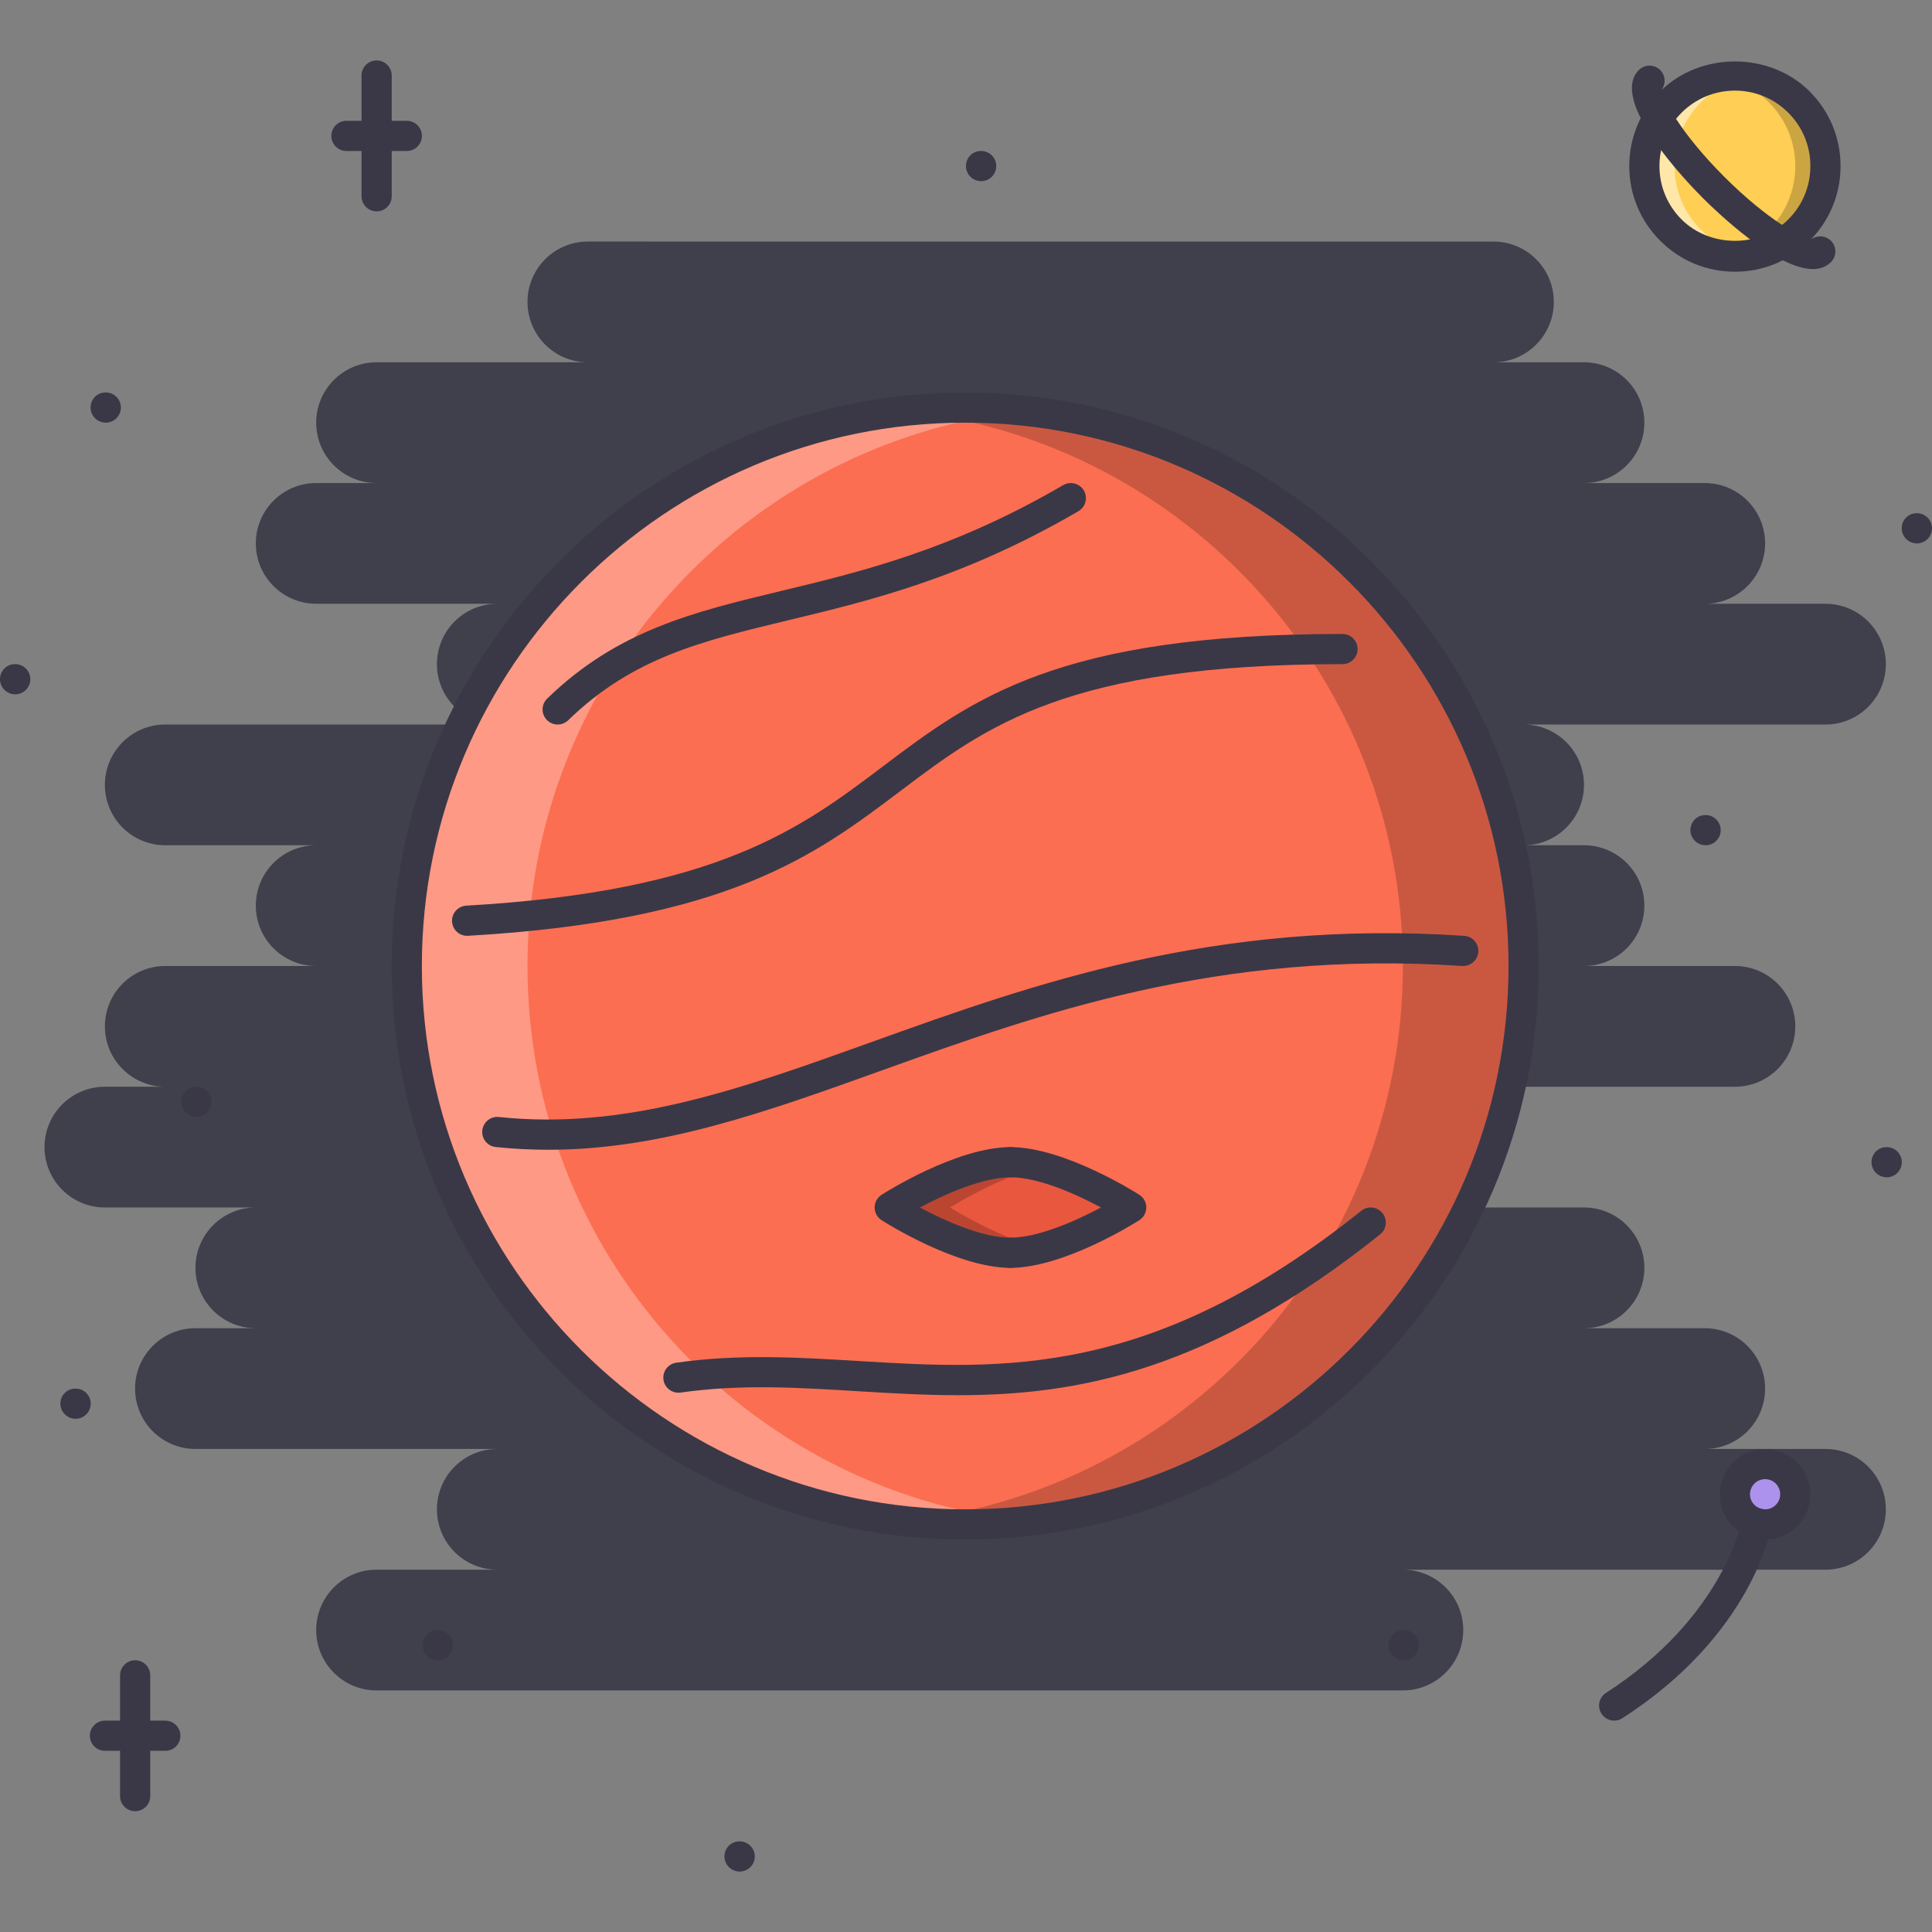 <?xml version="1.0"?>
<svg xmlns="http://www.w3.org/2000/svg" xmlns:xlink="http://www.w3.org/1999/xlink" version="1.1" id="Capa_1" x="0px" y="0px" viewBox="0 0 511.788 511.788" style="enable-background:new 0 0 511.788 511.788;" xml:space="preserve" width="512px" height="512px" class="hovered-paths"><rect x="0" y="0" width="511.788" height="511.788" fill="#808080" stroke="none"/><g><path style="fill:#403F4C" d="M483.568,383.832h-31.984c8.832,0,15.992-7.161,15.992-15.992c0-8.832-7.16-15.992-15.992-15.992  H419.6c8.831,0,15.992-7.161,15.992-15.992c0-8.832-7.161-15.993-15.992-15.993h-47.978c8.832,0,15.993-7.16,15.993-15.992  c0-8.831-7.161-15.992-15.993-15.992h87.958c8.832,0,15.992-7.16,15.992-15.992s-7.16-15.993-15.992-15.993H419.6  c8.831,0,15.992-7.161,15.992-15.992c0-8.832-7.161-15.992-15.992-15.992h-15.992c8.831,0,15.992-7.161,15.992-15.992  c0-8.832-7.161-15.993-15.992-15.993h79.961c8.832,0,15.992-7.161,15.992-15.992s-7.16-15.993-15.992-15.993h-31.984  c8.832,0,15.992-7.16,15.992-15.992s-7.16-15.992-15.992-15.992h-31.984c8.831,0,15.992-7.161,15.992-15.992  c0-8.832-7.161-15.992-15.992-15.992h-23.988c8.831,0,15.992-7.161,15.992-15.993s-7.161-15.992-15.992-15.992H155.726  c-8.832,0-15.992,7.161-15.992,15.992s7.16,15.992,15.992,15.992H99.752c-8.832,0-15.992,7.16-15.992,15.992  s7.161,15.992,15.992,15.992H83.76c-8.832,0-15.992,7.161-15.992,15.992c0,8.832,7.16,15.992,15.992,15.992h47.977  c-8.832,0-15.993,7.161-15.993,15.993s7.161,15.992,15.993,15.992H43.78c-8.832,0-15.993,7.161-15.993,15.993  c0,8.831,7.161,15.992,15.993,15.992h39.98c-8.832,0-15.992,7.16-15.992,15.992s7.16,15.992,15.992,15.992H43.78  c-8.832,0-15.993,7.16-15.993,15.992s7.161,15.992,15.993,15.992H27.787c-8.832,0-15.992,7.161-15.992,15.992  c0,8.832,7.161,15.992,15.992,15.992h39.981c-8.832,0-15.992,7.161-15.992,15.993c0,8.831,7.16,15.992,15.992,15.992H51.776  c-8.832,0-15.993,7.16-15.993,15.992c0,8.831,7.161,15.992,15.993,15.992h79.961c-8.832,0-15.993,7.161-15.993,15.992  c0,8.832,7.161,15.992,15.993,15.992H99.752c-8.832,0-15.992,7.161-15.992,15.993c0,8.831,7.161,15.992,15.992,15.992h271.869  c8.832,0,15.993-7.161,15.993-15.992c0-8.832-7.161-15.993-15.993-15.993h111.946c8.832,0,15.992-7.16,15.992-15.992  C499.56,390.994,492.4,383.832,483.568,383.832z" data-original="#656D78" class="hovered-path active-path" data-old_color="#656D78"/><path style="fill:#AC92EC;" d="M475.572,395.827c0,4.42-3.584,7.996-7.996,7.996c-4.42,0-7.996-3.576-7.996-7.996  s3.576-7.996,7.996-7.996C471.988,387.831,475.572,391.407,475.572,395.827z" data-original="#AC92EC"/><path style="fill:#FC6E51;" d="M403.607,255.894c0,81.695-66.234,147.929-147.929,147.929S107.749,337.59,107.749,255.894  s66.234-147.929,147.929-147.929S403.607,174.199,403.607,255.894z" data-original="#FC6E51"/><g style="opacity:0.3;">
	<path style="fill:#FFFFFF;" d="M139.733,255.894c0-76.288,57.769-139.05,131.936-147.031c-5.263-0.566-10.584-0.898-15.992-0.898   c-81.695,0-147.929,66.233-147.929,147.929s66.234,147.929,147.929,147.929c5.408,0,10.729-0.327,15.992-0.897   C197.502,394.945,139.733,332.185,139.733,255.894z" data-original="#FFFFFF" class=""/>
</g><g style="opacity:0.2;">
	<path d="M371.622,255.894c0,76.291-57.769,139.051-131.937,147.031c5.26,0.57,10.585,0.897,15.993,0.897   c81.695,0,147.929-66.233,147.929-147.929s-66.234-147.929-147.929-147.929c-5.408,0-10.733,0.332-15.993,0.898   C313.853,116.844,371.622,179.606,371.622,255.894z" data-original="#000000"/>
</g><path style="fill:#E9573F;" d="M267.671,307.869c-13.251,0-31.984,11.994-31.984,11.994s18.733,11.995,31.984,11.995  c13.252,0,31.985-11.995,31.985-11.995S280.923,307.869,267.671,307.869z" data-original="#E9573F"/><g style="opacity:0.2;">
	<path d="M251.679,319.863c0,0,12.275-7.777,23.988-10.775c-2.748-0.703-5.481-1.219-7.996-1.219   c-13.251,0-31.984,11.994-31.984,11.994s18.733,11.995,31.984,11.995c2.515,0,5.248-0.516,7.996-1.219   C263.955,327.641,251.679,319.863,251.679,319.863z" data-original="#000000"/>
</g><path style="fill:#FFCE54;" d="M483.568,43.996c0,13.248-10.744,23.989-23.988,23.989s-23.988-10.741-23.988-23.989  c0-13.247,10.744-23.988,23.988-23.988S483.568,30.748,483.568,43.996z" data-original="#FFCE54" class=""/><g style="opacity:0.5;">
	<path style="fill:#FFFFFF;" d="M443.587,43.996c0-11.877,8.652-21.673,19.99-23.586c-1.312-0.219-2.624-0.402-3.998-0.402   c-13.244,0-23.988,10.741-23.988,23.988c0,13.248,10.744,23.989,23.988,23.989c1.374,0,2.687-0.184,3.998-0.402   C452.24,65.669,443.587,55.873,443.587,43.996z" data-original="#FFFFFF" class=""/>
</g><g style="opacity:0.2;">
	<path d="M475.572,43.996c0,11.877-8.652,21.674-19.99,23.587c1.312,0.218,2.624,0.402,3.998,0.402   c13.244,0,23.988-10.741,23.988-23.989c0-13.247-10.744-23.988-23.988-23.988c-1.374,0-2.687,0.184-3.998,0.402   C466.919,22.323,475.572,32.119,475.572,43.996z" data-original="#000000"/>
</g><g>
	<path style="fill:#3A3847;" d="M195.945,495.779c-2.206,0-4.037-1.788-4.037-3.998s1.749-3.998,3.959-3.998h0.078   c2.21,0,3.998,1.788,3.998,3.998S198.155,495.779,195.945,495.779z" data-original="#3A3847" class=""/>
	<path style="fill:#3A3847;" d="M20.029,375.836c-2.206,0-4.037-1.788-4.037-3.998s1.75-3.998,3.959-3.998h0.078   c2.21,0,3.999,1.788,3.999,3.998S22.239,375.836,20.029,375.836z" data-original="#3A3847" class=""/>
	<path style="fill:#3A3847;" d="M115.983,439.806c-2.206,0-4.037-1.789-4.037-3.998c0-2.211,1.749-3.998,3.959-3.998h0.078   c2.21,0,3.998,1.787,3.998,3.998C119.981,438.017,118.193,439.806,115.983,439.806z" data-original="#3A3847" class=""/>
	<path style="fill:#3A3847;" d="M371.856,439.806c-2.202,0-4.029-1.789-4.029-3.998c0-2.211,1.749-3.998,3.951-3.998h0.078   c2.218,0,3.998,1.787,3.998,3.998C375.854,438.017,374.074,439.806,371.856,439.806z" data-original="#3A3847" class=""/>
	<path style="fill:#3A3847;" d="M499.794,311.867c-2.202,0-4.029-1.788-4.029-3.998c0-2.209,1.749-3.998,3.951-3.998h0.078   c2.218,0,3.998,1.789,3.998,3.998C503.792,310.079,502.012,311.867,499.794,311.867z" data-original="#3A3847" class=""/>
	<path style="fill:#3A3847;" d="M451.818,223.91c-2.202,0-4.029-1.788-4.029-3.998s1.749-3.998,3.951-3.998h0.078   c2.218,0,3.998,1.788,3.998,3.998S454.036,223.91,451.818,223.91z" data-original="#3A3847" class=""/>
	<path style="fill:#3A3847;" d="M507.79,143.948c-2.201,0-4.029-1.788-4.029-3.998s1.75-3.998,3.951-3.998h0.078   c2.218,0,3.998,1.788,3.998,3.998S510.008,143.948,507.79,143.948z" data-original="#3A3847" class=""/>
	<path style="fill:#3A3847;" d="M52.014,295.874c-2.206,0-4.038-1.788-4.038-3.998c0-2.209,1.75-3.998,3.959-3.998h0.078   c2.209,0,3.998,1.789,3.998,3.998C56.012,294.086,54.224,295.874,52.014,295.874z" data-original="#3A3847" class=""/>
	<path style="fill:#3A3847;" d="M259.914,47.994c-2.205,0-4.037-1.788-4.037-3.998c0-2.209,1.75-3.998,3.959-3.998h0.078   c2.21,0,3.994,1.789,3.994,3.998C263.908,46.206,262.123,47.994,259.914,47.994z" data-original="#3A3847" class=""/>
	<path style="fill:#3A3847;" d="M4.037,183.929c-2.206,0-4.037-1.789-4.037-3.998c0-2.21,1.749-3.998,3.959-3.998h0.078   c2.21,0,3.998,1.788,3.998,3.998C8.035,182.14,6.247,183.929,4.037,183.929z" data-original="#3A3847" class=""/>
	<path style="fill:#3A3847;" d="M28.025,111.963c-2.206,0-4.037-1.788-4.037-3.998s1.749-3.998,3.959-3.998h0.078   c2.209,0,3.998,1.788,3.998,3.998S30.235,111.963,28.025,111.963z" data-original="#3A3847" class=""/>
	<path style="fill:#3A3847;" d="M35.799,479.787c-2.209,0-3.998-1.788-3.998-3.998v-31.985c0-2.21,1.789-3.998,3.998-3.998   c2.21,0,3.999,1.788,3.999,3.998v31.984C39.797,477.998,38.009,479.787,35.799,479.787z" data-original="#3A3847" class=""/>
	<path style="fill:#3A3847;" d="M43.795,463.794H27.803c-2.209,0-3.998-1.789-3.998-3.998c0-2.21,1.789-3.998,3.998-3.998h15.993   c2.209,0,3.998,1.788,3.998,3.998C47.793,462.005,46.005,463.794,43.795,463.794z" data-original="#3A3847" class=""/>
	<path style="fill:#3A3847;" d="M99.768,55.99c-2.21,0-3.998-1.789-3.998-3.998V20.007c0-2.21,1.788-3.998,3.998-3.998   s3.998,1.788,3.998,3.998v31.985C103.766,54.202,101.978,55.99,99.768,55.99z" data-original="#3A3847" class=""/>
	<path style="fill:#3A3847;" d="M107.764,39.998H91.772c-2.21,0-3.998-1.788-3.998-3.998s1.788-3.998,3.998-3.998h15.992   c2.21,0,3.998,1.788,3.998,3.998S109.974,39.998,107.764,39.998z" data-original="#3A3847" class=""/>
	<path style="fill:#3A3847;" d="M459.58,71.982c-7.473,0-14.501-2.913-19.787-8.199c-5.287-5.287-8.199-12.314-8.199-19.788   c0-7.473,2.912-14.5,8.199-19.787c10.572-10.573,29.002-10.573,39.574,0c5.287,5.287,8.199,12.314,8.199,19.787   c0,7.474-2.912,14.501-8.199,19.788C474.081,69.07,467.052,71.982,459.58,71.982z M459.58,24.005   c-5.341,0-10.354,2.081-14.134,5.856c-3.779,3.776-5.856,8.797-5.856,14.134c0,5.338,2.077,10.358,5.856,14.134   c7.551,7.552,20.717,7.552,28.268,0c3.779-3.775,5.856-8.796,5.856-14.134c0-5.337-2.077-10.358-5.856-14.134   C469.934,26.086,464.921,24.005,459.58,24.005z" data-original="#3A3847" class=""/>
	<path style="fill:#3A3847;" d="M480.234,71.28c-9.753,0.004-25.566-15.235-29.135-18.804c-4.248-4.248-25.035-25.851-16.961-33.921   c1.562-1.562,4.092-1.562,5.654,0c1.39,1.386,1.546,3.537,0.469,5.095c0.148,2.562,4.974,11.655,16.492,23.173   s20.614,16.344,23.176,16.492c1.562-1.07,3.701-0.918,5.092,0.468c1.562,1.562,1.562,4.092,0,5.654   C483.724,70.729,482.092,71.28,480.234,71.28z" data-original="#3A3847" class=""/>
	<path style="fill:#3A3847;" d="M467.56,407.821c-4.99,0-9.378-3.014-11.182-7.668c-2.374-6.169,0.702-13.126,6.871-15.508   c6.083-2.374,13.182,0.812,15.508,6.855c1.156,2.999,1.078,6.263-0.218,9.184c-1.297,2.936-3.663,5.185-6.653,6.333   C470.497,407.556,469.043,407.821,467.56,407.821z M467.576,391.829c-0.484,0-0.969,0.094-1.437,0.266   c-2.062,0.796-3.093,3.124-2.296,5.169c0.773,2.016,3.107,3.077,5.17,2.296c0.999-0.39,1.779-1.14,2.217-2.108   c0.438-0.983,0.453-2.068,0.078-3.061C470.699,392.829,469.239,391.829,467.576,391.829z" data-original="#3A3847" class=""/>
	<path style="fill:#3A3847;" d="M427.595,455.798c-1.312,0-2.593-0.648-3.357-1.836c-1.203-1.85-0.664-4.333,1.194-5.521   c31.196-20.084,35.912-45.368,35.959-45.626c0.375-2.171,2.444-3.576,4.615-3.265c2.171,0.367,3.631,2.421,3.271,4.592   c-0.195,1.171-5.169,28.916-39.52,51.015C429.094,455.595,428.345,455.798,427.595,455.798z" data-original="#3A3847" class=""/>
	<path style="fill:#3A3847;" d="M255.678,407.821c-83.772,0-151.927-68.154-151.927-151.927s68.155-151.927,151.927-151.927   s151.927,68.154,151.927,151.927S339.45,407.821,255.678,407.821z M255.678,111.963c-79.364,0-143.931,64.566-143.931,143.931   c0,79.368,64.567,143.931,143.931,143.931c79.368,0,143.931-64.562,143.931-143.931   C399.609,176.53,335.045,111.963,255.678,111.963z" data-original="#3A3847" class=""/>
	<path style="fill:#3A3847;" d="M123.737,247.898c-2.104,0-3.865-1.644-3.986-3.768c-0.129-2.206,1.558-4.096,3.76-4.221   c66.578-3.818,88.758-20.568,110.205-36.768c23.974-18.104,46.622-35.206,121.914-35.206c2.21,0,3.998,1.789,3.998,3.998   c0,2.21-1.788,3.999-3.998,3.999c-72.621,0-94.22,16.316-117.092,33.589c-22.403,16.917-45.568,34.413-114.566,38.368   C123.893,247.894,123.815,247.898,123.737,247.898z" data-original="#3A3847" class=""/>
	<path style="fill:#3A3847;" d="M147.729,191.925c-1.042,0-2.085-0.406-2.87-1.214c-1.538-1.581-1.499-4.115,0.086-5.653   c18.632-18.093,38.724-22.927,61.986-28.521c21.248-5.111,45.33-10.905,74.718-28.037c1.905-1.102,4.357-0.461,5.466,1.44   c1.108,1.909,0.469,4.357-1.437,5.47c-30.404,17.722-55.095,23.661-76.877,28.9c-23.032,5.541-41.222,9.917-58.289,26.487   C149.736,191.55,148.733,191.925,147.729,191.925z" data-original="#3A3847" class=""/>
	<path style="fill:#3A3847;" d="M145.227,304.574c-4.576,0-9.203-0.234-13.908-0.727c-2.198-0.227-3.791-2.193-3.557-4.396   c0.23-2.186,2.194-3.811,4.393-3.553c33.578,3.506,63.841-7.332,98.886-19.92c42.425-15.23,90.511-32.508,156.838-28.072   c2.202,0.148,3.874,2.054,3.726,4.256c-0.148,2.206-2.094,3.869-4.256,3.725c-64.703-4.322-111.923,12.65-153.606,27.619   C202.555,294.704,175.052,304.574,145.227,304.574z" data-original="#3A3847" class=""/>
	<path style="fill:#3A3847;" d="M267.671,335.856c-2.209,0-3.998-1.788-3.998-3.998s1.789-3.999,3.998-3.999   c7.255,0,17.227-4.396,23.989-7.996c-6.263-3.342-16.328-7.996-23.989-7.996c-2.209,0-3.998-1.788-3.998-3.998   c0-2.209,1.789-3.998,3.998-3.998c14.26,0,33.336,12.111,34.141,12.627c1.147,0.734,1.843,2.007,1.843,3.365   c0,1.359-0.695,2.632-1.843,3.366C301.007,323.745,281.931,335.856,267.671,335.856z" data-original="#3A3847" class=""/>
	<path style="fill:#3A3847;" d="M267.671,335.856c-14.258,0-33.335-12.111-34.14-12.627c-1.147-0.734-1.843-2.007-1.843-3.366   c0-1.358,0.695-2.631,1.843-3.365c0.805-0.516,19.881-12.627,34.14-12.627c2.211,0,3.998,1.789,3.998,3.998   c0,2.21-1.787,3.998-3.998,3.998c-7.254,0-17.226,4.396-23.988,7.996c6.263,3.343,16.328,7.996,23.988,7.996   c2.211,0,3.998,1.789,3.998,3.999S269.882,335.856,267.671,335.856z" data-original="#3A3847" class=""/>
	<path style="fill:#3A3847;" d="M253.854,369.589c-9.171,0-18.097-0.539-26.959-1.078c-15.86-0.968-30.829-1.873-46.614,0.383   c-2.206,0.289-4.213-1.21-4.525-3.396c-0.312-2.187,1.206-4.209,3.393-4.521c16.59-2.365,32.672-1.397,48.23-0.445   c38.139,2.297,77.596,4.717,133.226-39.793c1.726-1.382,4.24-1.093,5.622,0.625c1.382,1.726,1.102,4.24-0.625,5.622   C320.537,363.038,285.726,369.589,253.854,369.589z" data-original="#3A3847" class=""/>
</g></g> </svg>
